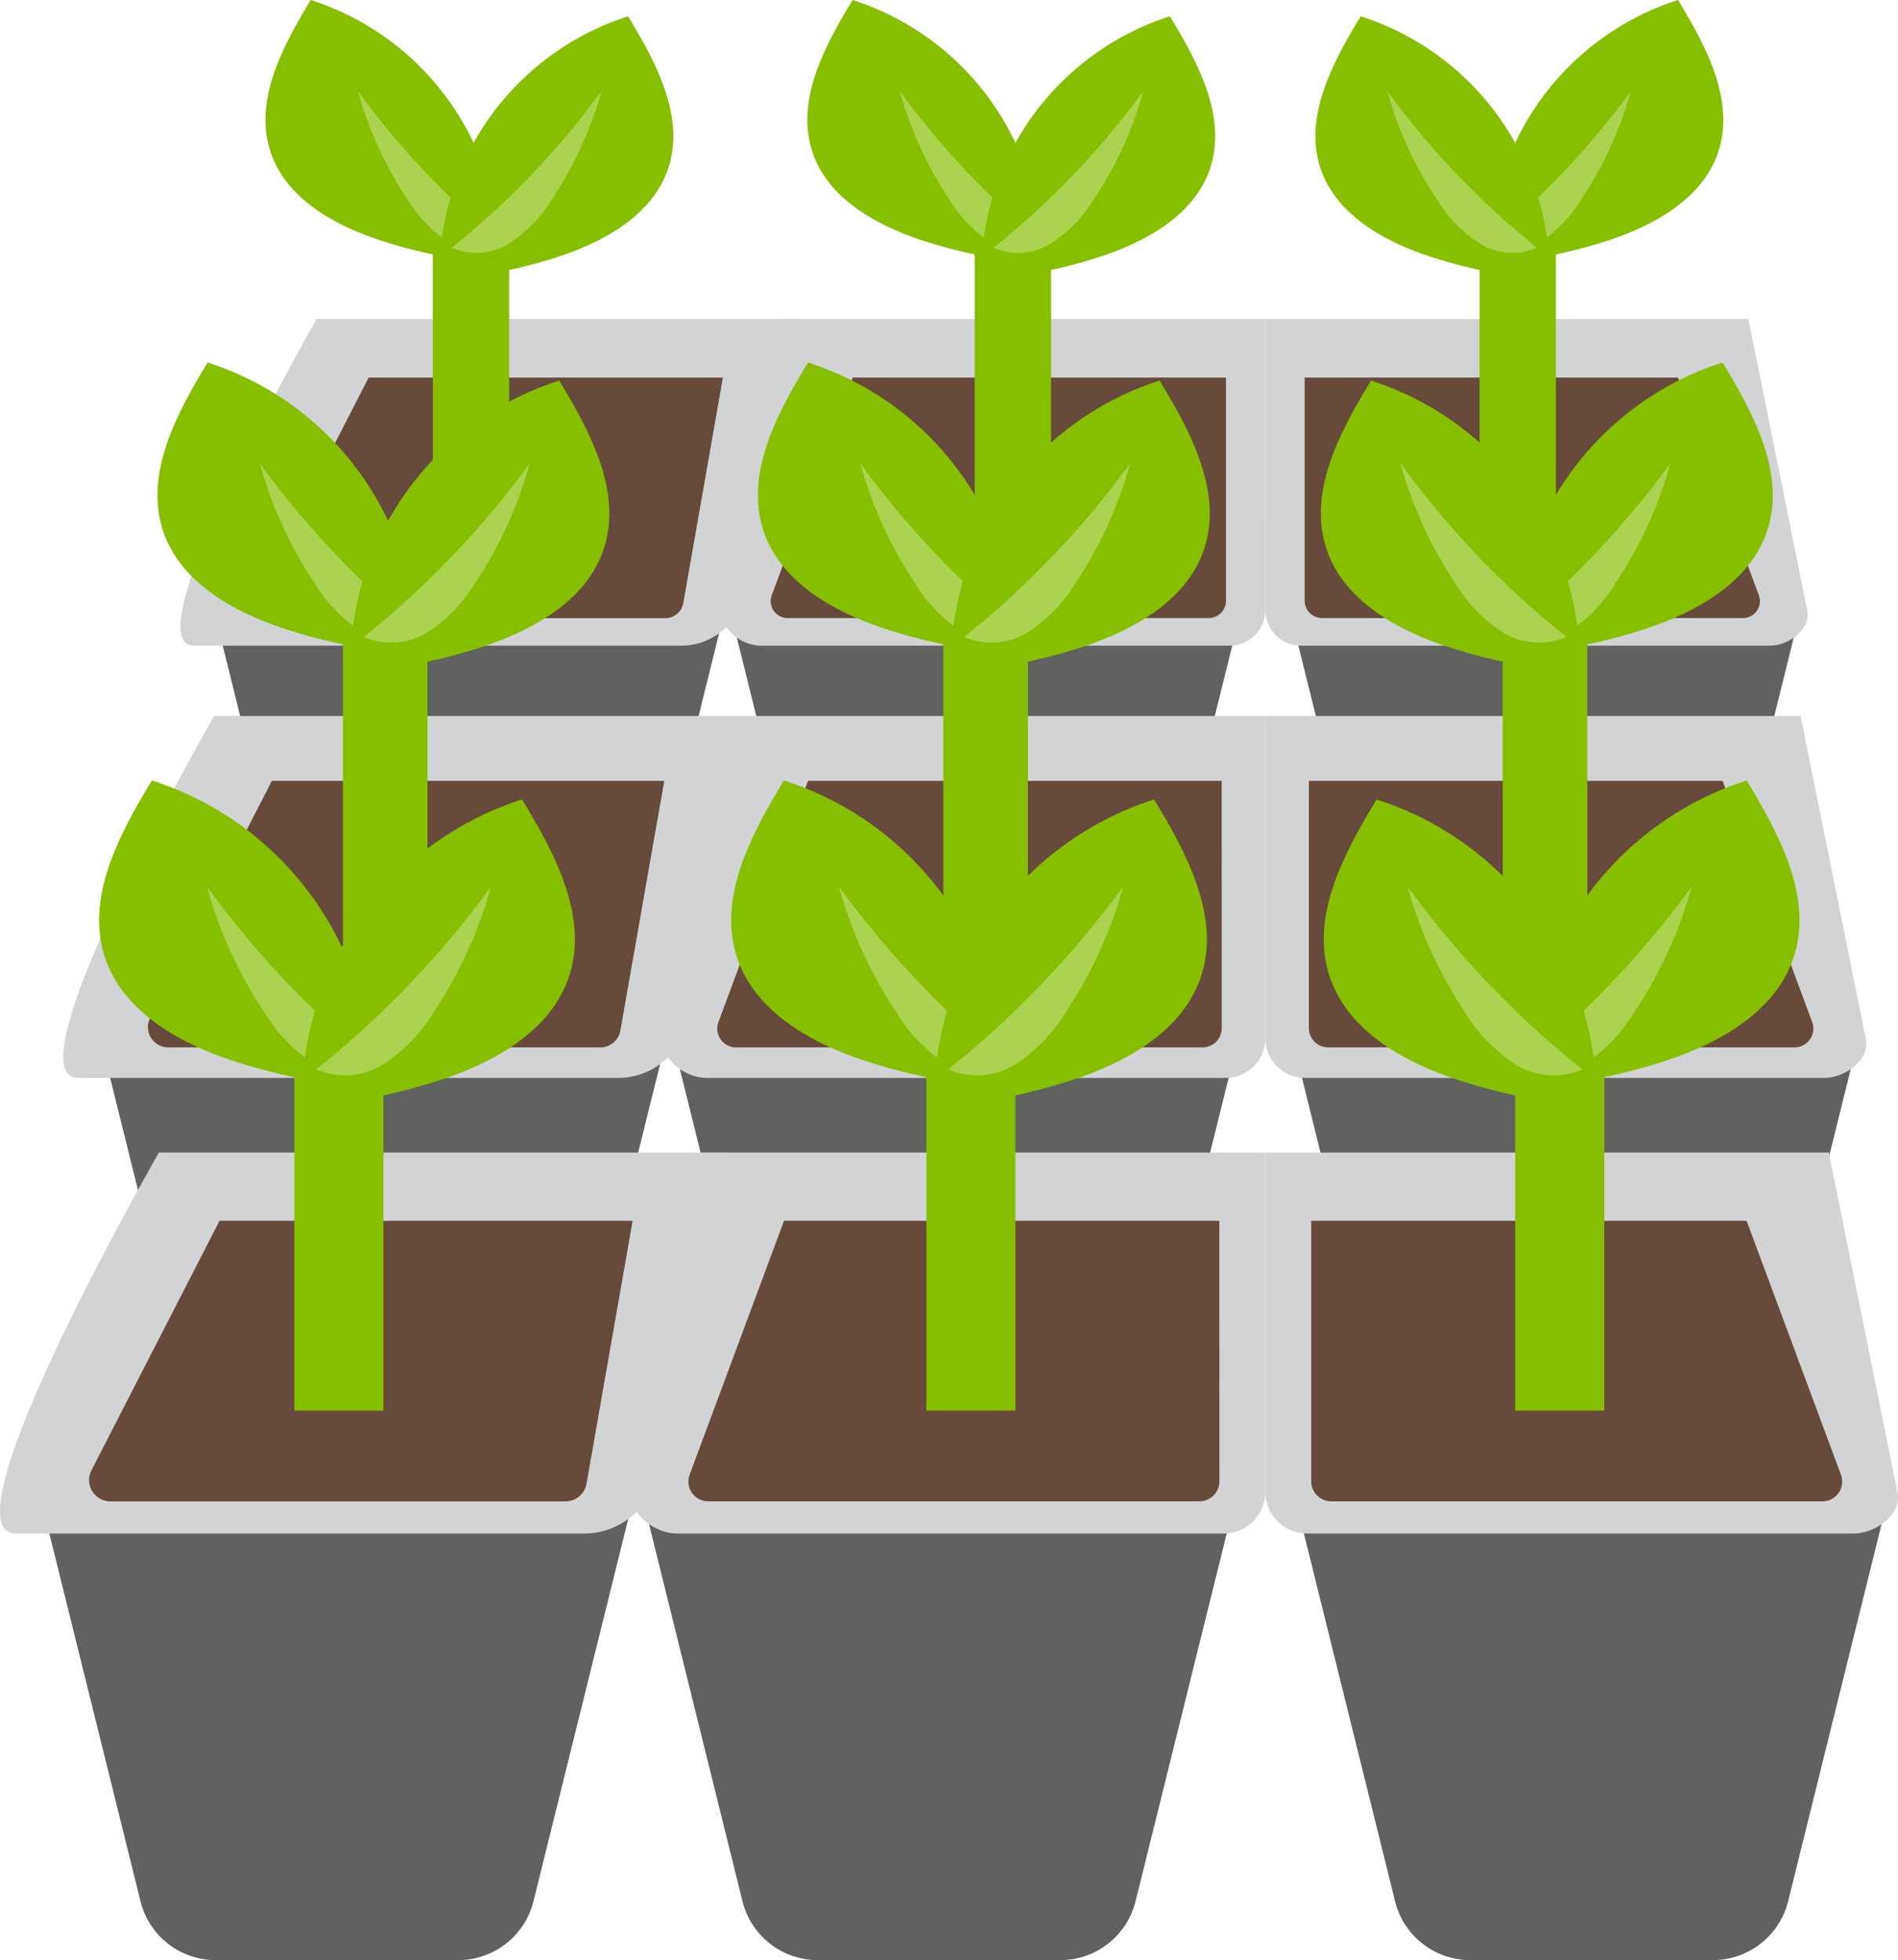 <svg id="img-15" xmlns="http://www.w3.org/2000/svg" xmlns:xlink="http://www.w3.org/1999/xlink" width="125.757" height="129.837" viewBox="0 0 125.757 129.837">
  <defs>
    <clipPath id="clip-path">
      <rect id="Rectángulo_402767" data-name="Rectángulo 402767" width="125.757" height="129.837" fill="none"/>
    </clipPath>
  </defs>
  <g id="Grupo_1102059" data-name="Grupo 1102059" transform="translate(0 0)" clip-path="url(#clip-path)">
    <path id="Trazado_884246" data-name="Trazado 884246" d="M22.948,17.61H6.153l5.631,22.71a4.4,4.4,0,0,0,4.273,3.341H29.842a4.4,4.4,0,0,0,4.271-3.341l5.631-22.71Z" transform="translate(8.152 23.333)" fill="#5f625e"/>
    <path id="Trazado_884247" data-name="Trazado 884247" d="M46.465,9.09h-32.3S1.744,30.728,6.05,30.728H38.316a4.25,4.25,0,0,0,4.208-3.657Z" transform="translate(6.814 12.044)" fill="#d2d3d4"/>
    <path id="Trazado_884248" data-name="Trazado 884248" d="M38.2,10.757H14.729L7.454,24.928a1.212,1.212,0,0,0,1.076,1.765H34.384a1.214,1.214,0,0,0,1.193-1Z" transform="translate(9.697 14.253)" fill="#664a3b"/>
    <path id="Trazado_884249" data-name="Trazado 884249" d="M37.658,17.61h-16.8l5.631,22.71a4.4,4.4,0,0,0,4.273,3.341H44.552a4.4,4.4,0,0,0,4.271-3.341l5.631-22.71Z" transform="translate(27.643 23.333)" fill="#5f625e"/>
    <path id="Trazado_884250" data-name="Trazado 884250" d="M56.542,9.09H24.534l-3.9,19.323c-.253,1.2,1.216,2.316,2.5,2.316h30.98a2.374,2.374,0,0,0,2.43-2.311Z" transform="translate(27.296 12.044)" fill="#d2d3d4"/>
    <path id="Trazado_884251" data-name="Trazado 884251" d="M52.133,10.757H27.4L22.029,25.2a1.125,1.125,0,0,0,1.1,1.488H50.959a1.148,1.148,0,0,0,1.174-1.116Z" transform="translate(29.097 14.253)" fill="#664a3b"/>
    <rect id="Rectángulo_402758" data-name="Rectángulo 402758" width="5.059" height="19.523" transform="translate(28.678 16.263)" fill="#87be00"/>
    <path id="Trazado_884252" data-name="Trazado 884252" d="M7.9,10.06c1.025,3.1,4.259,4.885,7.365,5.891a32.491,32.491,0,0,0,7.807,1.509A18,18,0,0,0,10.563,0C8.705,3.067,6.776,6.654,7.9,10.06" transform="translate(10.025 0)" fill="#87be00"/>
    <path id="Trazado_884253" data-name="Trazado 884253" d="M10.2,2.594a53.791,53.791,0,0,0,9.93,10.379,4.112,4.112,0,0,1-3.876-.325,9.177,9.177,0,0,1-2.788-2.906A24.737,24.737,0,0,1,10.2,2.594" transform="translate(13.513 3.437)" fill="#add250"/>
    <path id="Trazado_884254" data-name="Trazado 884254" d="M27.7,10.524c-1.023,3.1-4.257,4.885-7.365,5.891a32.6,32.6,0,0,1-7.807,1.509A18,18,0,0,1,25.035.464c1.858,3.067,3.79,6.654,2.664,10.06" transform="translate(16.58 0.615)" fill="#87be00"/>
    <path id="Trazado_884255" data-name="Trazado 884255" d="M22.8,2.594a53.791,53.791,0,0,1-9.93,10.379,4.112,4.112,0,0,0,3.876-.325,9.177,9.177,0,0,0,2.788-2.906A24.737,24.737,0,0,0,22.8,2.594" transform="translate(17.051 3.437)" fill="#add250"/>
    <rect id="Rectángulo_402759" data-name="Rectángulo 402759" width="5.061" height="19.523" transform="translate(64.58 16.263)" fill="#87be00"/>
    <path id="Trazado_884256" data-name="Trazado 884256" d="M23.342,10.06c1.023,3.1,4.257,4.885,7.363,5.891a32.532,32.532,0,0,0,7.81,1.509A18,18,0,0,0,26.007,0c-1.86,3.067-3.79,6.654-2.664,10.06" transform="translate(30.485 0)" fill="#87be00"/>
    <path id="Trazado_884257" data-name="Trazado 884257" d="M25.642,2.594A53.779,53.779,0,0,0,35.57,12.973a4.1,4.1,0,0,1-3.871-.325,9.184,9.184,0,0,1-2.79-2.906,24.614,24.614,0,0,1-3.267-7.147" transform="translate(33.975 3.437)" fill="#add250"/>
    <path id="Trazado_884258" data-name="Trazado 884258" d="M43.142,10.524c-1.025,3.1-4.259,4.885-7.365,5.891a32.627,32.627,0,0,1-7.807,1.509A18,18,0,0,1,40.473.464c1.862,3.067,3.792,6.654,2.669,10.06" transform="translate(37.041 0.615)" fill="#87be00"/>
    <path id="Trazado_884259" data-name="Trazado 884259" d="M38.242,2.594a53.722,53.722,0,0,1-9.93,10.379,4.112,4.112,0,0,0,3.876-.325,9.177,9.177,0,0,0,2.788-2.906,24.614,24.614,0,0,0,3.267-7.147" transform="translate(37.512 3.437)" fill="#add250"/>
    <path id="Trazado_884260" data-name="Trazado 884260" d="M53.6,17.61H70.4L64.768,40.32a4.4,4.4,0,0,1-4.273,3.341H46.71a4.4,4.4,0,0,1-4.271-3.341L36.808,17.61Z" transform="translate(48.769 23.333)" fill="#5f625e"/>
    <path id="Trazado_884261" data-name="Trazado 884261" d="M36.06,9.09H68.068l3.9,19.323c.253,1.2-1.216,2.316-2.5,2.316H38.49a2.374,2.374,0,0,1-2.43-2.311Z" transform="translate(47.778 12.044)" fill="#d2d3d4"/>
    <path id="Trazado_884262" data-name="Trazado 884262" d="M37.181,10.757H61.916L67.282,25.2a1.125,1.125,0,0,1-1.1,1.488H38.353a1.146,1.146,0,0,1-1.172-1.116Z" transform="translate(49.263 14.253)" fill="#664a3b"/>
    <rect id="Rectángulo_402760" data-name="Rectángulo 402760" width="5.059" height="19.523" transform="translate(98.032 16.263)" fill="#87be00"/>
    <path id="Trazado_884263" data-name="Trazado 884263" d="M57.62,10.06c-1.023,3.1-4.257,4.885-7.363,5.891a32.535,32.535,0,0,1-7.807,1.509A18,18,0,0,1,54.955,0c1.86,3.067,3.79,6.654,2.664,10.06" transform="translate(56.227 0)" fill="#87be00"/>
    <path id="Trazado_884264" data-name="Trazado 884264" d="M52.134,2.594a53.779,53.779,0,0,1-9.928,10.379,4.112,4.112,0,0,0,3.876-.325,9.145,9.145,0,0,0,2.785-2.906,24.614,24.614,0,0,0,3.267-7.147" transform="translate(55.921 3.437)" fill="#add250"/>
    <path id="Trazado_884265" data-name="Trazado 884265" d="M37.821,10.524c1.025,3.1,4.259,4.885,7.365,5.891a32.626,32.626,0,0,0,7.807,1.509A18,18,0,0,0,40.487.464c-1.86,3.067-3.79,6.654-2.667,10.06" transform="translate(49.67 0.615)" fill="#87be00"/>
    <path id="Trazado_884266" data-name="Trazado 884266" d="M39.536,2.594a53.664,53.664,0,0,0,9.932,10.379,4.116,4.116,0,0,1-3.878-.325A9.177,9.177,0,0,1,42.8,9.741a24.614,24.614,0,0,1-3.267-7.147" transform="translate(52.384 3.437)" fill="#add250"/>
    <path id="Trazado_884267" data-name="Trazado 884267" d="M21.532,29.84H2.923L9.163,55A4.874,4.874,0,0,0,13.9,58.709h15.27A4.876,4.876,0,0,0,33.9,55l6.24-25.163Z" transform="translate(3.873 39.537)" fill="#5f625e"/>
    <path id="Trazado_884268" data-name="Trazado 884268" d="M47.589,20.4H11.8S-1.963,44.373,2.808,44.373H38.559a4.71,4.71,0,0,0,4.664-4.05Z" transform="translate(2.389 27.03)" fill="#d2d3d4"/>
    <path id="Trazado_884269" data-name="Trazado 884269" d="M38.431,22.247h-26l-8.063,15.7A1.341,1.341,0,0,0,5.556,39.9H34.2a1.342,1.342,0,0,0,1.321-1.109Z" transform="translate(5.583 29.477)" fill="#664a3b"/>
    <path id="Trazado_884270" data-name="Trazado 884270" d="M37.831,29.84H19.222L25.462,55A4.876,4.876,0,0,0,30.2,58.709h15.27A4.872,4.872,0,0,0,50.2,55L56.44,29.84Z" transform="translate(25.468 39.537)" fill="#5f625e"/>
    <path id="Trazado_884271" data-name="Trazado 884271" d="M58.755,20.4H23.29L18.963,41.808c-.279,1.328,1.348,2.564,2.771,2.564H56.062a2.629,2.629,0,0,0,2.692-2.56Z" transform="translate(25.083 27.03)" fill="#d2d3d4"/>
    <path id="Trazado_884272" data-name="Trazado 884272" d="M53.867,22.247H26.46L20.513,38.254A1.245,1.245,0,0,0,21.738,39.9H52.57a1.268,1.268,0,0,0,1.3-1.235Z" transform="translate(27.079 29.477)" fill="#664a3b"/>
    <rect id="Rectángulo_402761" data-name="Rectángulo 402761" width="5.603" height="21.634" transform="translate(22.722 42.028)" fill="#87be00"/>
    <path id="Trazado_884273" data-name="Trazado 884273" d="M4.858,21.474C5.993,24.908,9.573,26.886,13.016,28a36.12,36.12,0,0,0,8.651,1.669A19.936,19.936,0,0,0,7.811,10.328c-2.062,3.4-4.2,7.372-2.953,11.146" transform="translate(5.946 13.685)" fill="#87be00"/>
    <path id="Trazado_884274" data-name="Trazado 884274" d="M7.405,13.2a59.429,59.429,0,0,0,11,11.5,4.57,4.57,0,0,1-4.3-.358,10.162,10.162,0,0,1-3.085-3.22A27.362,27.362,0,0,1,7.405,13.2" transform="translate(9.811 17.491)" fill="#add250"/>
    <path id="Trazado_884275" data-name="Trazado 884275" d="M26.8,21.988c-1.135,3.439-4.717,5.413-8.161,6.531a36.094,36.094,0,0,1-8.651,1.667A19.941,19.941,0,0,1,23.841,10.842c2.062,3.4,4.2,7.372,2.955,11.146" transform="translate(13.21 14.366)" fill="#87be00"/>
    <path id="Trazado_884276" data-name="Trazado 884276" d="M21.368,13.2a59.429,59.429,0,0,1-11,11.5,4.57,4.57,0,0,0,4.3-.358,10.137,10.137,0,0,0,3.085-3.22A27.362,27.362,0,0,0,21.368,13.2" transform="translate(13.732 17.491)" fill="#add250"/>
    <rect id="Rectángulo_402762" data-name="Rectángulo 402762" width="5.605" height="21.634" transform="translate(62.502 42.028)" fill="#87be00"/>
    <path id="Trazado_884277" data-name="Trazado 884277" d="M21.969,21.474C23.1,24.908,26.686,26.886,30.129,28a36.1,36.1,0,0,0,8.651,1.669A19.941,19.941,0,0,0,24.921,10.328c-2.06,3.4-4.2,7.372-2.953,11.146" transform="translate(28.618 13.685)" fill="#87be00"/>
    <path id="Trazado_884278" data-name="Trazado 884278" d="M24.517,13.2a59.429,59.429,0,0,0,11,11.5,4.569,4.569,0,0,1-4.3-.358,10.137,10.137,0,0,1-3.085-3.22A27.362,27.362,0,0,1,24.517,13.2" transform="translate(32.484 17.491)" fill="#add250"/>
    <path id="Trazado_884279" data-name="Trazado 884279" d="M43.907,21.988c-1.137,3.439-4.717,5.413-8.163,6.531A36.054,36.054,0,0,1,27.1,30.186,19.938,19.938,0,0,1,40.952,10.842c2.062,3.4,4.2,7.372,2.955,11.146" transform="translate(35.881 14.366)" fill="#87be00"/>
    <path id="Trazado_884280" data-name="Trazado 884280" d="M38.479,13.2a59.429,59.429,0,0,1-11,11.5,4.57,4.57,0,0,0,4.3-.358,10.162,10.162,0,0,0,3.085-3.22A27.362,27.362,0,0,0,38.479,13.2" transform="translate(36.403 17.491)" fill="#add250"/>
    <path id="Trazado_884281" data-name="Trazado 884281" d="M55.5,29.84H74.107L67.867,55a4.876,4.876,0,0,1-4.734,3.706H47.863A4.872,4.872,0,0,1,43.129,55L36.889,29.84Z" transform="translate(48.876 39.537)" fill="#5f625e"/>
    <path id="Trazado_884282" data-name="Trazado 884282" d="M36.06,20.4H71.525l4.327,21.408c.279,1.328-1.348,2.564-2.771,2.564H38.752a2.628,2.628,0,0,1-2.692-2.56Z" transform="translate(47.778 27.03)" fill="#d2d3d4"/>
    <path id="Trazado_884283" data-name="Trazado 884283" d="M37.3,22.247H64.71l5.947,16.007A1.245,1.245,0,0,1,69.432,39.9H38.6a1.268,1.268,0,0,1-1.3-1.235Z" transform="translate(49.425 29.477)" fill="#664a3b"/>
    <rect id="Rectángulo_402763" data-name="Rectángulo 402763" width="5.605" height="21.634" transform="translate(99.566 42.028)" fill="#87be00"/>
    <path id="Trazado_884284" data-name="Trazado 884284" d="M59.949,21.474c-1.135,3.434-4.717,5.413-8.161,6.528a36.1,36.1,0,0,1-8.649,1.669A19.937,19.937,0,0,1,56.994,10.328c2.062,3.4,4.2,7.372,2.955,11.146" transform="translate(57.139 13.685)" fill="#87be00"/>
    <path id="Trazado_884285" data-name="Trazado 884285" d="M53.872,13.2a59.486,59.486,0,0,1-11,11.5,4.566,4.566,0,0,0,4.294-.358,10.137,10.137,0,0,0,3.085-3.22A27.362,27.362,0,0,0,53.872,13.2" transform="translate(56.801 17.491)" fill="#add250"/>
    <path id="Trazado_884286" data-name="Trazado 884286" d="M38.012,21.988c1.137,3.439,4.717,5.413,8.161,6.531a36.094,36.094,0,0,0,8.651,1.667A19.938,19.938,0,0,0,40.964,10.842c-2.06,3.4-4.2,7.372-2.953,11.146" transform="translate(49.874 14.366)" fill="#87be00"/>
    <path id="Trazado_884287" data-name="Trazado 884287" d="M39.911,13.2a59.429,59.429,0,0,0,11,11.5,4.571,4.571,0,0,1-4.3-.358,10.162,10.162,0,0,1-3.085-3.22A27.362,27.362,0,0,1,39.911,13.2" transform="translate(52.88 17.491)" fill="#add250"/>
    <path id="Trazado_884288" data-name="Trazado 884288" d="M20.767,42.775H1.179L7.747,69.263a5.131,5.131,0,0,0,4.982,3.9H28.8a5.136,5.136,0,0,0,4.985-3.9l6.566-26.488Z" transform="translate(1.562 56.676)" fill="#5f625e"/>
    <path id="Trazado_884289" data-name="Trazado 884289" d="M48.194,32.838H10.526S-3.966,58.073,1.058,58.073H38.69A4.954,4.954,0,0,0,43.6,53.809Z" transform="translate(0 43.509)" fill="#d2d3d4"/>
    <path id="Trazado_884290" data-name="Trazado 884290" d="M38.555,34.782H11.184L2.7,51.308a1.412,1.412,0,0,0,1.255,2.058H34.105A1.412,1.412,0,0,0,35.5,52.2Z" transform="translate(3.361 46.085)" fill="#664a3b"/>
    <path id="Trazado_884291" data-name="Trazado 884291" d="M37.924,42.775H18.336L24.9,69.263a5.136,5.136,0,0,0,4.985,3.9H45.961a5.134,5.134,0,0,0,4.985-3.9l6.566-26.488Z" transform="translate(24.294 56.676)" fill="#5f625e"/>
    <path id="Trazado_884292" data-name="Trazado 884292" d="M59.951,32.838H22.619L18.062,55.371c-.293,1.4,1.423,2.7,2.92,2.7H57.116a2.768,2.768,0,0,0,2.834-2.7Z" transform="translate(23.887 43.509)" fill="#d2d3d4"/>
    <path id="Trazado_884293" data-name="Trazado 884293" d="M54.8,34.782H25.957L19.693,51.631a1.314,1.314,0,0,0,1.29,1.734H53.44a1.335,1.335,0,0,0,1.365-1.3Z" transform="translate(25.99 46.085)" fill="#664a3b"/>
    <rect id="Rectángulo_402764" data-name="Rectángulo 402764" width="5.901" height="22.771" transform="translate(19.504 70.665)" fill="#87be00"/>
    <path id="Trazado_884294" data-name="Trazado 884294" d="M3.215,33.968c1.2,3.618,4.966,5.7,8.588,6.873A38,38,0,0,0,20.91,42.6,20.986,20.986,0,0,0,6.323,22.236C4.154,25.812,1.9,30,3.215,33.968" transform="translate(3.744 29.462)" fill="#87be00"/>
    <path id="Trazado_884295" data-name="Trazado 884295" d="M5.9,25.261A62.747,62.747,0,0,0,17.48,37.367a4.807,4.807,0,0,1-4.522-.379,10.734,10.734,0,0,1-3.25-3.39A28.884,28.884,0,0,1,5.9,25.261" transform="translate(7.813 33.47)" fill="#add250"/>
    <path id="Trazado_884296" data-name="Trazado 884296" d="M26.309,34.509c-1.2,3.618-4.966,5.7-8.588,6.873a37.908,37.908,0,0,1-9.109,1.758A20.991,20.991,0,0,1,23.2,22.777c2.172,3.576,4.422,7.761,3.111,11.732" transform="translate(11.39 30.179)" fill="#87be00"/>
    <path id="Trazado_884297" data-name="Trazado 884297" d="M20.594,25.261A62.747,62.747,0,0,1,9.011,37.367a4.807,4.807,0,0,0,4.522-.379,10.734,10.734,0,0,0,3.25-3.39,28.823,28.823,0,0,0,3.811-8.337" transform="translate(11.939 33.47)" fill="#add250"/>
    <rect id="Rectángulo_402765" data-name="Rectángulo 402765" width="5.901" height="22.771" transform="translate(61.379 70.665)" fill="#87be00"/>
    <path id="Trazado_884298" data-name="Trazado 884298" d="M21.227,33.968c1.2,3.618,4.966,5.7,8.588,6.873A38,38,0,0,0,38.922,42.6,20.986,20.986,0,0,0,24.335,22.236c-2.169,3.576-4.42,7.761-3.108,11.732" transform="translate(27.609 29.462)" fill="#87be00"/>
    <path id="Trazado_884299" data-name="Trazado 884299" d="M23.909,25.261A62.746,62.746,0,0,0,35.492,37.367a4.807,4.807,0,0,1-4.522-.379,10.734,10.734,0,0,1-3.25-3.39,28.823,28.823,0,0,1-3.811-8.337" transform="translate(31.678 33.47)" fill="#add250"/>
    <path id="Trazado_884300" data-name="Trazado 884300" d="M44.321,34.509c-1.2,3.618-4.968,5.7-8.593,6.873a37.849,37.849,0,0,1-9.1,1.758A20.988,20.988,0,0,1,41.21,22.777c2.169,3.576,4.422,7.761,3.111,11.732" transform="translate(35.255 30.179)" fill="#87be00"/>
    <path id="Trazado_884301" data-name="Trazado 884301" d="M38.606,25.261A62.747,62.747,0,0,1,27.023,37.367a4.812,4.812,0,0,0,4.524-.379A10.727,10.727,0,0,0,34.8,33.6a28.884,28.884,0,0,0,3.811-8.337" transform="translate(35.804 33.47)" fill="#add250"/>
    <path id="Trazado_884302" data-name="Trazado 884302" d="M56.522,42.775H76.11L69.544,69.263a5.136,5.136,0,0,1-4.985,3.9H48.485a5.132,5.132,0,0,1-4.985-3.9L36.932,42.775Z" transform="translate(48.933 56.676)" fill="#5f625e"/>
    <path id="Trazado_884303" data-name="Trazado 884303" d="M36.06,32.838H73.392l4.557,22.533c.291,1.4-1.423,2.7-2.92,2.7H38.894a2.768,2.768,0,0,1-2.834-2.7Z" transform="translate(47.778 43.509)" fill="#d2d3d4"/>
    <path id="Trazado_884304" data-name="Trazado 884304" d="M37.368,34.782H66.216l6.261,16.849a1.312,1.312,0,0,1-1.288,1.734H38.733a1.335,1.335,0,0,1-1.365-1.3Z" transform="translate(49.511 46.085)" fill="#664a3b"/>
    <rect id="Rectángulo_402766" data-name="Rectángulo 402766" width="5.901" height="22.771" transform="translate(100.394 70.665)" fill="#87be00"/>
    <path id="Trazado_884305" data-name="Trazado 884305" d="M61.207,33.968c-1.2,3.618-4.966,5.7-8.588,6.873A38,38,0,0,1,43.512,42.6,20.986,20.986,0,0,1,58.1,22.236c2.169,3.576,4.42,7.761,3.108,11.732" transform="translate(57.631 29.462)" fill="#87be00"/>
    <path id="Trazado_884306" data-name="Trazado 884306" d="M54.811,25.261A62.747,62.747,0,0,1,43.228,37.367a4.807,4.807,0,0,0,4.522-.379A10.734,10.734,0,0,0,51,33.6a28.884,28.884,0,0,0,3.811-8.337" transform="translate(57.275 33.47)" fill="#add250"/>
    <path id="Trazado_884307" data-name="Trazado 884307" d="M38.115,34.509c1.2,3.618,4.966,5.7,8.588,6.873a37.908,37.908,0,0,0,9.109,1.758A20.994,20.994,0,0,0,41.226,22.777c-2.172,3.576-4.424,7.761-3.111,11.732" transform="translate(49.985 30.179)" fill="#87be00"/>
    <path id="Trazado_884308" data-name="Trazado 884308" d="M40.114,25.261A62.677,62.677,0,0,0,51.7,37.367a4.807,4.807,0,0,1-4.522-.379,10.734,10.734,0,0,1-3.25-3.39,28.885,28.885,0,0,1-3.811-8.337" transform="translate(53.149 33.47)" fill="#add250"/>
  </g>
</svg>

